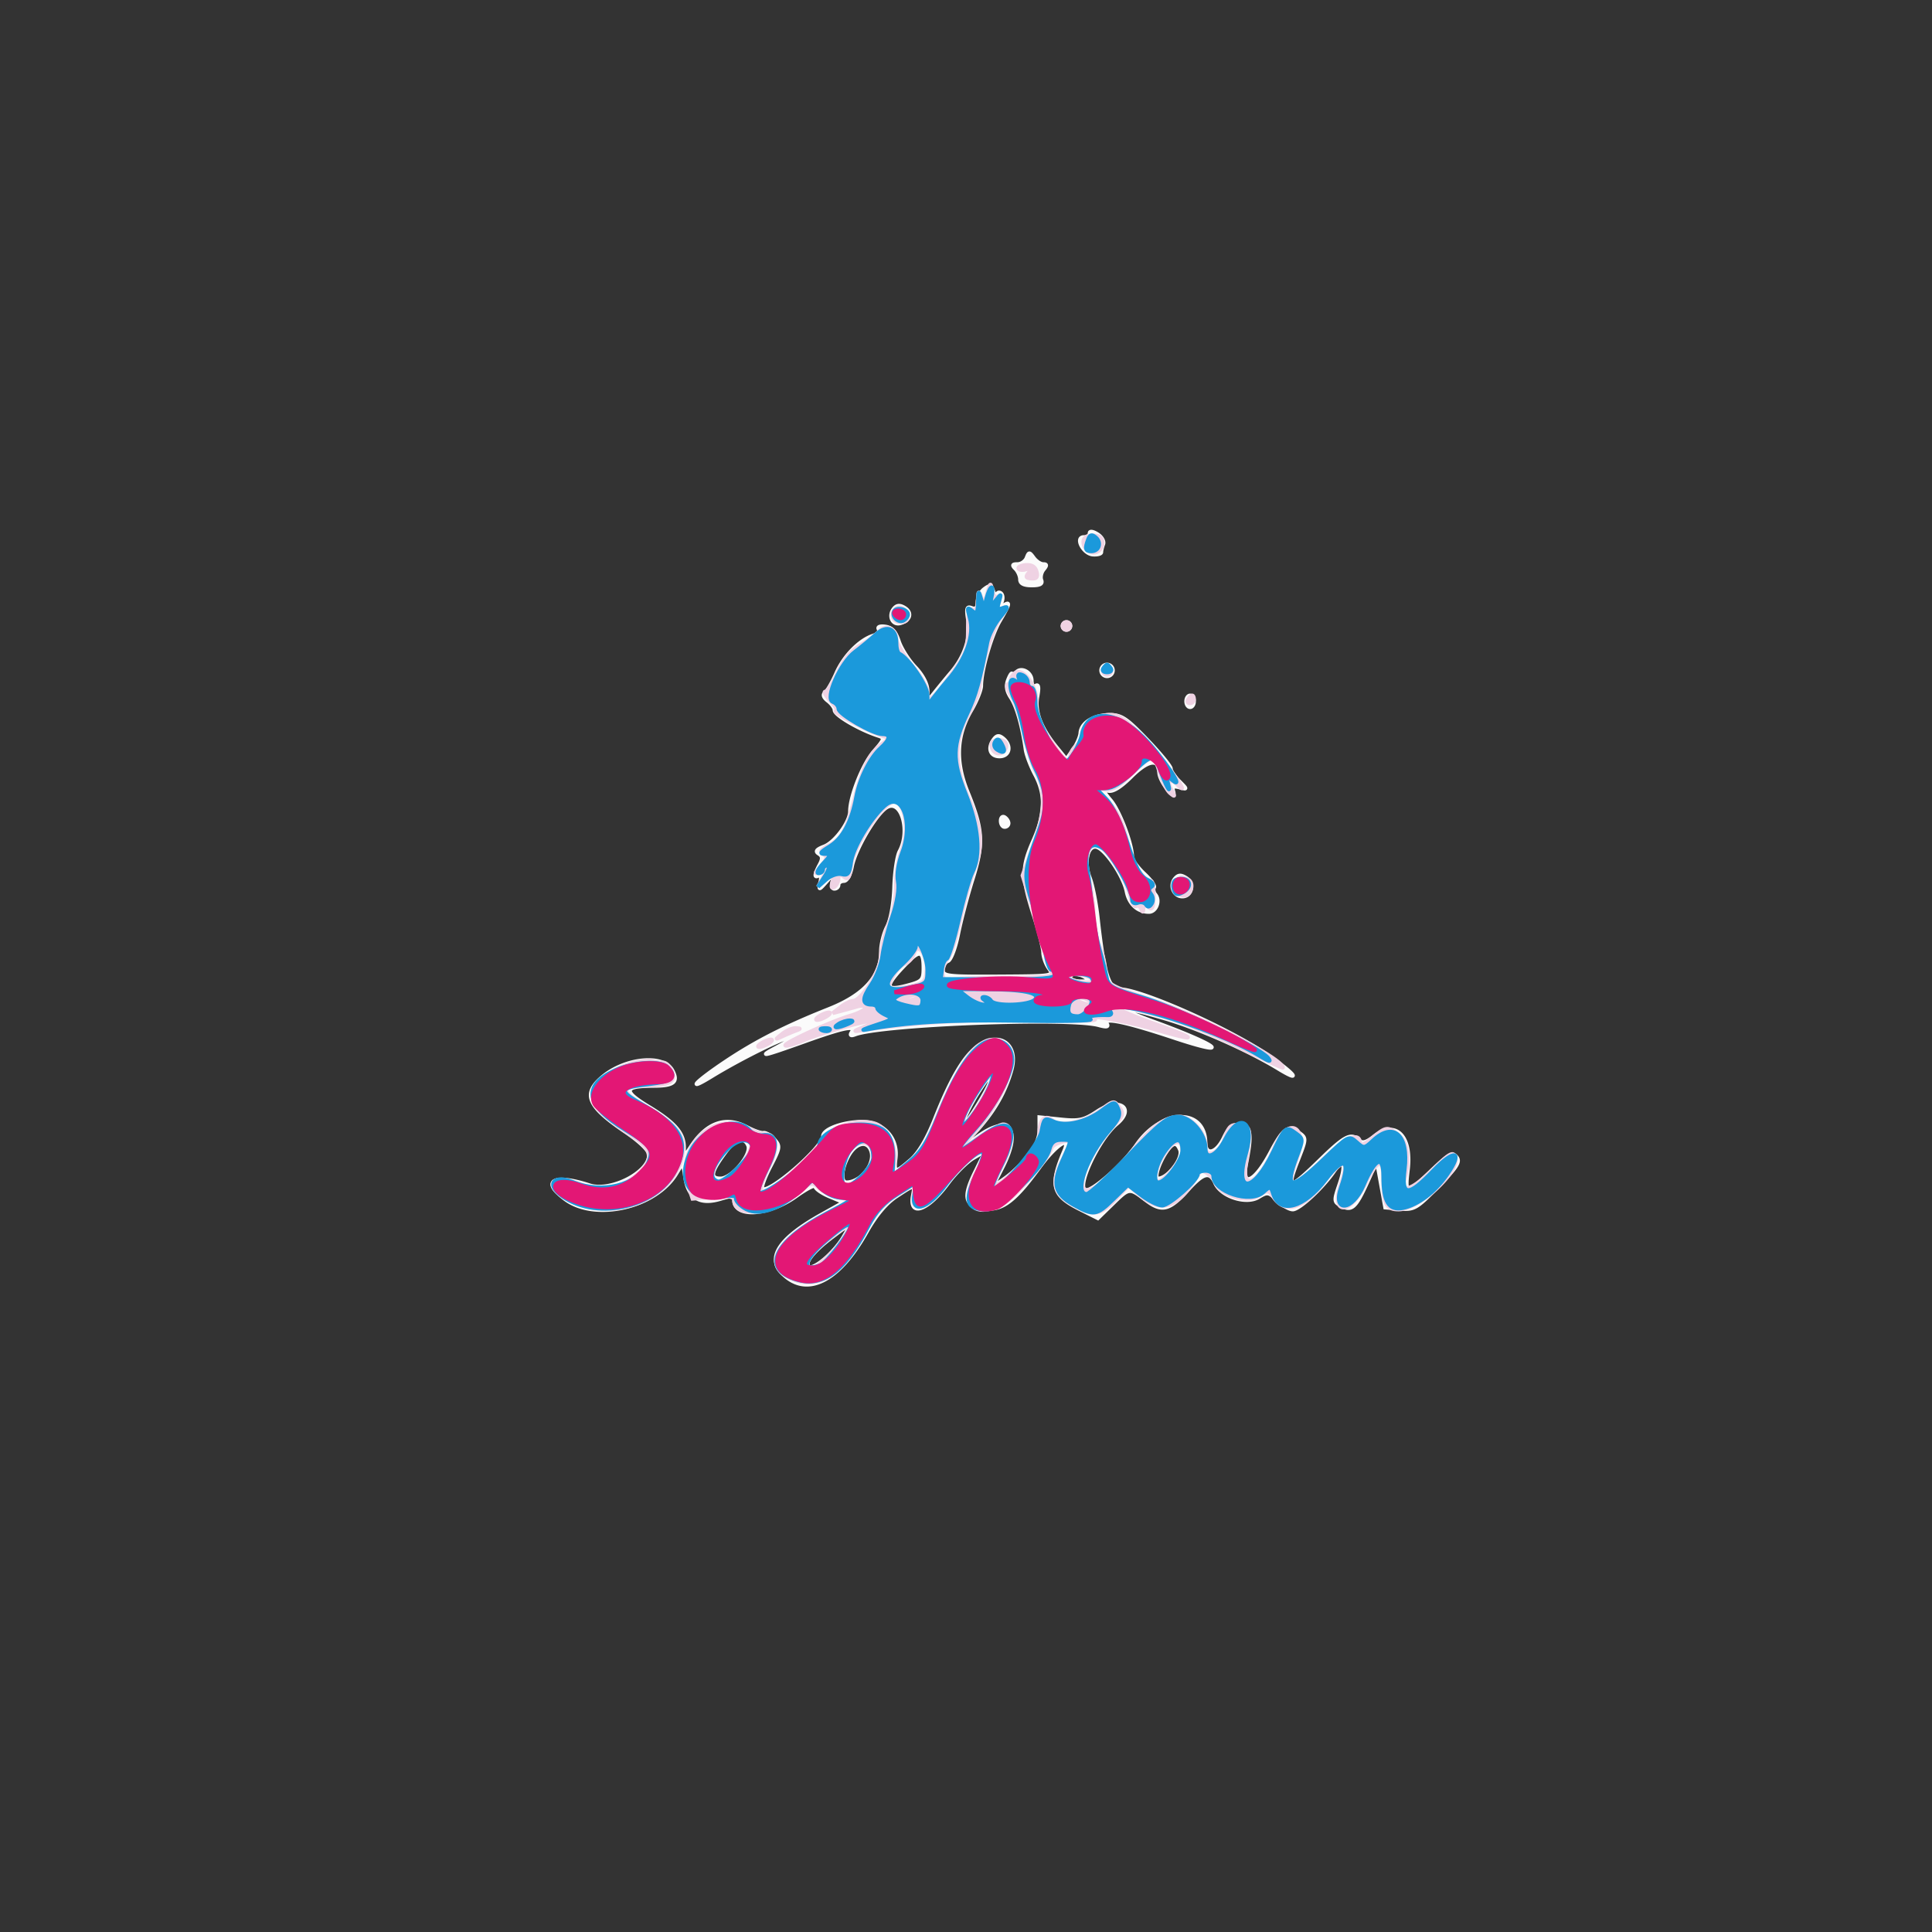 <svg xmlns="http://www.w3.org/2000/svg" viewBox="0 0 500 500"><rect x="0" y="0" width="500" height="500" fill="#333333" stroke="none"/><path fill="#fbfbfb" stroke="#fbfbfb" d="M282 137.992c0 .554-.66 1.008-1.468 1.008-2.421 0-.211 4.321 2.304 4.506 1.19.088 2.164-.178 2.164-.591s.23-1.352.512-2.085c.281-.734-.394-1.9-1.5-2.591-1.189-.742-2.012-.843-2.012-.247m-16.308 6.368c-.346.902-1.408 1.64-2.361 1.64-1.346 0-1.464.267-.531 1.2.66.66 1.2 1.897 1.2 2.75 0 1.057.958 1.55 3.011 1.55 2.146 0 2.859-.396 2.483-1.377-.291-.757-.016-1.994.611-2.75.864-1.041.834-1.373-.122-1.373-.695 0-1.802-.738-2.462-1.64-1.112-1.521-1.245-1.521-1.829 0m-10.942 8.07c-.963.71-1.75 2.239-1.75 3.399 0 1.482-.455 1.934-1.531 1.521-1.273-.489-1.425.071-.904 3.333.695 4.346-.921 9.246-4.393 13.317a226.489 226.489 0 0 0-4.118 5l-1.987 2.5-.034-2.777c-.02-1.715-1.236-4.042-3.179-6.083-1.73-1.818-3.642-4.844-4.25-6.723-.782-2.421-1.792-3.514-3.465-3.751-1.406-.199-2.108.075-1.735.678.344.557-.284 1.301-1.395 1.653-3.529 1.12-7.587 5.237-9.551 9.69-1.047 2.372-2.365 4.659-2.93 5.082-.658.492-.398 1.252.722 2.11.963.738 1.75 1.83 1.75 2.427 0 1.279 6.525 5.085 11.348 6.619 1.674.532 1.561.915-1.207 4.067-2.789 3.176-6.136 11.586-6.145 15.44-.006 2.764-3.91 8.085-6.713 9.15-1.978.753-2.357 1.254-1.396 1.848 1.008.623 1.059 1.303.216 2.877-1.34 2.504-1.411 3.501-.196 2.751.498-.309.689.452.424 1.691-.475 2.214-.447 2.21 1.726-.249 2.141-2.423 2.188-2.431 1.509-.25-.425 1.366-.281 2.25.367 2.25.587 0 1.067-.45 1.067-1s.625-1 1.389-1c.813 0 1.68-1.554 2.092-3.749.823-4.39 6.172-13.522 8.946-15.272 3.78-2.387 6.285 5.985 3.392 11.337-.649 1.201-1.277 5.378-1.395 9.282-.126 4.159-.879 8.382-1.82 10.2-.882 1.706-1.604 4.61-1.604 6.452 0 6.429-4.39 11.286-13.454 14.884-11.271 4.475-18.948 8.38-26.836 13.649-7.678 5.13-10.322 7.925-3.609 3.815C192.56 273.42 205 267.41 205 268.501c0 .248-1.687 1.342-3.75 2.431-5.291 2.793-4.107 2.552 7.041-1.432 10.354-3.701 13.302-4.269 12.104-2.33-.48.777-.186.964.875.557 6.858-2.632 55.44-4.495 63.064-2.419 2.069.564 2.637.454 2.105-.406-1.058-1.712 5.022-.442 17.061 3.563 15.961 5.31 12.089 2.148-5-4.083-10.754-3.922-9.317-4.369 2.773-.864 8.818 2.557 21.638 8.221 29.626 13.091 6.269 3.822 4.107 1.149-2.943-3.639-10.33-7.015-32.806-16.97-38.315-16.97-2.707 0-4.006-4.321-5.559-18.5-.421-3.85-1.334-8.47-2.028-10.268-1.571-4.069-.644-8.492 1.687-8.043 2.241.431 7.036 7.516 7.842 11.588.637 3.213 2.847 5.223 5.744 5.223 1.893 0 2.997-2.905 1.699-4.469-.555-.668-.726-1.498-.38-1.844.346-.345-.783-1.947-2.509-3.559-1.725-1.612-3.137-3.568-3.137-4.348 0-3.339-3.244-11.917-5.538-14.642-2.081-2.474-2.189-2.879-.661-2.48 1.209.316 3.242-.936 6.006-3.7 4.308-4.309 7.193-4.75 7.193-1.1 0 1.056.938 2.983 2.084 4.281 1.333 1.51 1.9 1.771 1.575.724-.39-1.253-.022-1.509 1.574-1.092 2.071.542 2.071.533-.075-1.613-1.187-1.187-2.158-2.647-2.158-3.245 0-.597-2.771-3.972-6.159-7.5-5.36-5.582-6.624-6.409-9.75-6.381-4.092.036-7.306 2.047-7.476 4.677-.063.985-.91 2.914-1.881 4.287l-1.767 2.496-2.445-2.996c-4.145-5.077-5.775-9.334-5.051-13.192.443-2.364.311-3.287-.407-2.843-.613.378-1.064-.17-1.064-1.295 0-2.347-3.007-3.758-4.155-1.95-.448.706-.85.834-.893.284-.043-.55-.495.037-1.003 1.304-.673 1.677-.481 2.98.705 4.791 1.512 2.307 2.948 7.396 3.785 13.405.191 1.375 1.296 4.283 2.455 6.461 2.771 5.213 2.659 10.039-.394 16.943-3.12 7.055-3.122 9.573-.013 19.308 1.368 4.283 2.493 8.7 2.5 9.815.007 1.116.657 2.947 1.443 4.07 1.42 2.027 1.324 2.043-13 2.123-13.238.073-14.43-.068-14.43-1.713 0-.986.609-2.027 1.353-2.312.744-.286 1.912-3.371 2.597-6.857s2.375-9.917 3.755-14.292c2.911-9.223 2.71-12.795-1.274-22.546-3.23-7.907-2.932-14.583.946-21.2 1.394-2.379 2.539-5.219 2.545-6.312.02-3.997 2.636-13.102 4.828-16.803 2.543-4.294 2.761-5.119 1.08-4.08-.782.483-.962.182-.544-.909.345-.898.196-1.898-.33-2.223-.526-.325-1.001-.002-1.056.718-.055.72-.392.328-.75-.871-.56-1.879-.891-2.002-2.4-.89m-23.295 4.957c-1.643 1.806-.602 4.464 1.528 3.907 2.575-.673 3.167-2.719 1.151-3.978-1.172-.732-1.968-.711-2.679.071M275 162c0 .55.45 1 1 1s1-.45 1-1-.45-1-1-1-1 .45-1 1m10 11.5c0 .825.675 1.5 1.5 1.5s1.5-.675 1.5-1.5-.675-1.5-1.5-1.5-1.5.675-1.5 1.5m22 8c0 .825.45 1.5 1 1.5s1-.675 1-1.5-.45-1.5-1-1.5-1 .675-1 1.5m-49.731 9.738c-1.783 2.258-1.085 4.512 1.398 4.512 2.641 0 3.218-2.771.966-4.64-1.028-.853-1.615-.822-2.364.128M259 212.441c0 .857.45 1.559 1 1.559s1-.423 1-.941-.45-1.219-1-1.559c-.55-.34-1 .084-1 .941m45.068 14.977c-1.473 1.775-.295 4.582 1.922 4.582 2.476 0 3.162-3.424.961-4.799-1.349-.842-2.047-.79-2.883.217M235 248.909c-6.243 6.339-6.267 7.778-.101 6.118 3.781-1.018 4.101-1.369 4.101-4.507 0-4.379-.912-4.746-4-1.611M277 253c0 .55 1.238.993 2.75.985 2.143-.012 2.419-.23 1.25-.985-1.957-1.264-4-1.264-4 0m-24.366 18.073c-3.374 2.655-6.679 8.372-10.651 18.427-2.069 5.238-4.251 8.935-6.321 10.709-4.069 3.487-4.337 3.451-3.873-.527.648-5.551-3.641-9.72-9.61-9.343-4.904.31-9.179 2.042-9.179 3.719 0 2.872-14.162 15.113-15.703 13.572-.329-.328.607-2.919 2.079-5.756 2.524-4.866 2.58-5.265.989-7.023-.928-1.026-2.177-1.77-2.776-1.655-.599.116-2.529-.556-4.289-1.493-5.425-2.887-10.358-1.196-14.402 4.938l-1.885 2.859-.006-2.527c-.01-3.739-2.321-6.412-9.114-10.538-6.835-4.152-6.537-5.394 1.298-5.42 5.225-.017 6.421-1.004 4.826-3.983-2.259-4.222-12.192-3.28-18.133 1.719-5.181 4.36-3.866 7.519 5.866 14.098 3.762 2.543 6.25 4.938 6.25 6.014 0 4.561-9.975 9.669-15.423 7.898-9.352-3.04-12.685-1.164-6.34 3.568 7.758 5.788 23.412 2.229 28.741-6.533l1.753-2.882.651 4.072c.82 5.132 3.862 6.889 9.128 5.272 2.811-.862 3.49-.804 3.49.3 0 4.683 8.918 4.126 16.056-1.002 2.719-1.954 4.944-3.08 4.944-2.503s1.646 1.737 3.657 2.577l3.657 1.528-5.678 3.171c-11.014 6.151-14.293 11.105-10.117 15.281 6.239 6.239 14.554 2.105 21.788-10.831 2.35-4.202 5.017-7.389 7.631-9.119 4.89-3.236 4.895-3.237 4.329-.277-1.086 5.681 3.812 3.994 9.048-3.116 1.931-2.622 4.911-5.586 6.622-6.588l3.11-1.82-2.748 5.603c-3.253 6.634-2.556 8.869 2.914 9.34 4.322.372 7.566-2.146 13.809-10.72 4.161-5.713 8.185-8.417 6.447-4.332-3.853 9.057-3.204 11.571 3.905 15.138l4.759 2.388 3.726-3.638c4.44-4.336 4.37-4.328 8.66-1.056 4.153 3.168 6.089 2.701 10.901-2.625 4.073-4.508 5.685-4.903 7.093-1.736 1.536 3.456 8.001 5.537 11.189 3.602 2.341-1.42 2.666-1.364 4.858.828 1.292 1.292 3.097 2.349 4.012 2.349 1.71 0 7.759-5.611 10.716-9.94 2.448-3.584 3.164-1.836 1.386 3.384-1.479 4.339-1.46 4.6.408 5.6 2.721 1.456 3.762.536 6.694-5.922l2.552-5.622 1.086 6 1.086 6 3.884.318c3.602.296 4.318-.127 9.833-5.798 4.914-5.053 5.736-6.371 4.729-7.584-1.036-1.249-2.012-.718-6.522 3.548-6.605 6.246-6.842 6.232-6.068-.357 1.027-8.738-3.242-12.864-8.792-8.498-2.01 1.581-2.997 1.838-3.835 1-2.021-2.021-3.646-1.221-9.891 4.871-8.329 8.125-9.032 8.104-5.769-.176 1.966-4.987 1.981-5.314.309-6.537-3.031-2.216-4.171-1.47-7.573 4.959-4.014 7.587-7.571 9.331-6.334 3.106 1.562-7.861 1.269-9.824-1.514-10.148-2.057-.24-2.865.38-4.233 3.25-1.91 4.003-4.707 4.766-4.756 1.296-.13-9.192-11.381-8.824-17.854.585C290.87 301.05 283.144 308 281.147 308c-2.989 0 3.004-13.04 7.886-17.16 4.858-4.101.56-6.923-4.97-3.263-3.584 2.372-4.751 2.632-9.572 2.134l-5.491-.566v3.392c0 3.641-3.666 8.665-9.197 12.603l-2.964 2.111 2.639-5.208c5.161-10.184 1.546-13.977-7.085-7.436l-4.893 3.708 4.657-5.016c4.967-5.349 7.994-10.527 9.629-16.472 1.886-6.859-3.468-10.225-9.152-5.754m.96 10.965c-2.535 3.83-4.941 8.962-4.202 8.962.623 0 5.669-8.029 6.622-10.538 1.333-3.506.647-3.059-2.42 1.576m-65.895 16.212c-3.767 5.095-4.066 6.75-1.219 6.75 2.86 0 8.056-6.16 7.162-8.49-.94-2.451-3.371-1.739-5.943 1.74m32.017.654c-1.922 3.254-2.274 7.096-.65 7.096 3.695 0 7.472-4.728 6.422-8.038-.91-2.868-3.8-2.396-5.772.942m82.043-.654c-1.985 3.037-3.095 6.75-2.018 6.75 2.475 0 6.493-5.227 5.669-7.373-.852-2.222-1.909-2.042-3.651.623M215.5 320.056c-4.106 3.08-6.5 5.708-6.5 7.135 0 2.693 6.488-2.249 9.307-7.089 2.2-3.778 2.17-3.779-2.807-.046" fill-rule="evenodd"/><path fill="#efd2e3" stroke="#efd2e3" d="M281.077 138.953c-1.636 1.01-.2 4.047 1.913 4.047 2.454 0 3.316-3.687 1.005-4.291-.976-.255-2.289-.146-2.918.244m-17.473 8.215c.253.41 1.233.455 2.178.101 1.414-.529 1.506-.382.519.835-.973 1.2-.853 1.504.638 1.616 1.342.102 1.702-.376 1.338-1.77-.332-1.269-1.277-1.845-2.816-1.717-1.274.105-2.11.526-1.857.935m-8.086 6.296c-.75 2.639-.926 2.748-1.61 1-.643-1.646-.779-1.502-.838.893-.045 1.856-.508 2.689-1.32 2.377-.909-.348-1.25 1.056-1.25 5.143 0 5.08-.435 6.222-4.5 11.819-4.836 6.659-6 7.48-6 4.233 0-1.138-1.8-4.205-4-6.814s-4-5.679-4-6.822c0-2.551-2.843-3.827-4.377-1.964-.618.75-2.803 2.365-4.856 3.589-2.53 1.507-4.462 3.812-5.994 7.153-1.244 2.711-2.68 4.929-3.191 4.929-.512 0 .126 1.125 1.418 2.5 1.292 1.375 1.933 2.507 1.424 2.515-1.584.025 8.036 5.194 11.999 6.447 1.844.583 1.834.67-.256 2.134-2.807 1.966-4.975 6.215-6.77 13.267-2.239 8.797-3.45 11.113-6.683 12.785-2.257 1.167-2.667 1.763-1.649 2.392 1.096.678.98 1.265-.605 3.069-1.752 1.994-1.772 2.162-.187 1.583 1.556-.568 1.63-.373.605 1.581l-1.169 2.227 2.278-2 2.279-2-.74 2.375c-.509 1.632-.394 2.161.367 1.691.609-.376 1.107-1.388 1.107-2.247 0-1.209.31-1.306 1.367-.43 1.106.918 1.465.398 1.884-2.724.795-5.925 9.435-18.095 11.806-16.629 2.429 1.5 3.133 7.677 1.395 12.228-.966 2.53-1.681 6.733-1.589 9.341.099 2.77-.67 6.868-1.847 9.855-1.109 2.813-2.016 6.605-2.016 8.427 0 3.533-5.019 11.588-7.256 11.645-.684.017-2.144.739-3.244 1.603l-2 1.572 2-.524c1.1-.288 3.012-.815 4.25-1.171 1.238-.356 2.25-.238 2.25.262s-1.734 1.429-3.853 2.064c-5.273 1.58-17.471 7.172-16.896 7.746.256.256 2.442-.38 4.857-1.414 4.314-1.848 16.618-5.243 18.456-5.094.515.042-.639.723-2.564 1.513-3.412 1.4-3.424 1.426-.5 1.004 14.781-2.129 26.183-2.776 42.684-2.421 10.433.224 18.147.049 17.143-.39-3.617-1.58 7.869.39 15.917 2.73 11.211 3.26 10.862 2.432-.693-1.644-5.251-1.853-9.548-3.736-9.549-4.185-.001-.45.786-.592 1.748-.315.962.276 5.415 1.468 9.895 2.648 4.48 1.181 13.368 4.731 19.75 7.891 6.383 3.159 11.605 5.588 11.605 5.398 0-2.283-21.375-13.378-33.5-17.388C286.659 255 286 254.583 286 251c0-1.516-.675-4.371-1.5-6.346-.825-1.974-1.5-5.623-1.5-8.108 0-2.484-.536-6.52-1.19-8.967-1.526-5.706.06-10.312 2.926-8.495 2.385 1.512 6.902 8.993 7.744 12.823.375 1.711 1.058 2.879 1.516 2.595.458-.283 1.061.051 1.34.742.377.935.526.905.585-.116.057-.982.435-1.078 1.329-.337.962.797 1.269.133 1.33-2.878.045-2.152-.275-3.913-.711-3.913-1.891 0-4.816-4.618-5.928-9.36-1.483-6.324-2.455-8.336-5.813-12.033-2.594-2.855-2.599-2.885-.34-2.333 1.753.428 3.381-.474 6.963-3.858 5.708-5.391 5.874-5.4 7.371-.404.661 2.206 1.878 4.569 2.704 5.25 1.307 1.078 1.346.947.303-1.012-1.302-2.443-.31-3.006 1.762-1 3.892 3.77-4.28-7.546-8.981-12.436-4.324-4.497-6.255-5.814-8.527-5.814-3.636 0-7.383 2.505-7.383 4.934 0 1.002-.675 2.381-1.5 3.066s-1.5 1.865-1.5 2.622c0 2.59-1.5 1.353-5.296-4.368-2.92-4.399-3.728-6.533-3.5-9.237.368-4.37-3.567-9.682-5.708-7.704-.708.653-1.082 1.525-.832 1.937.25.412-.059.75-.687.75-.689 0-.372 1.285.802 3.25 1.068 1.787 2.529 6.175 3.245 9.75.717 3.575 2.13 8.068 3.14 9.985 2.536 4.815 2.3 10.127-.848 19.013l-2.684 7.578 2.593 8.462c1.426 4.654 2.911 10.037 3.299 11.962.389 1.925 1.16 4.063 1.714 4.75.795.988-1.731 1.25-12.034 1.25-7.172 0-13.752.273-14.622.607-2.007.77-2.195-3.217-.261-5.528.726-.869 2.115-5.179 3.085-9.579.971-4.4 2.664-10.475 3.763-13.5 2.354-6.477 1.986-10.343-1.839-19.344-3.415-8.036-3.343-14.023.248-20.622 1.48-2.719 2.769-5.752 2.865-6.739.588-6.043 3.19-14.949 5.259-17.997 1.814-2.673 2.01-3.401.79-2.933-1.287.494-1.484.184-.95-1.497.428-1.35.297-1.886-.363-1.478-.57.352-1.212-.38-1.427-1.625-.357-2.069-.464-2.008-1.234.699m-23.83 4.182c-1.416 1.415-.615 3.354 1.385 3.354 1.398 0 1.968-.543 1.75-1.667-.357-1.841-2.064-2.759-3.135-1.687M275 162c0 .55.45 1 1 1s1-.45 1-1-.45-1-1-1-1 .45-1 1m10.553 10.915a1.116 1.116 0 0 0 .362 1.532c.521.322 1.21.159 1.532-.362a1.116 1.116 0 0 0-.362-1.532 1.116 1.116 0 0 0-1.532.362M307.5 181c-.34.55-.141 1 .441 1s1.059-.45 1.059-1-.198-1-.441-1-.719.45-1.059 1m-50.194 10.712c-1.519.531-.518 3.288 1.194 3.288.707 0 1.531-.638 1.83-1.417.584-1.524-1.077-2.552-3.024-1.871m47.08 36.053c-1.48.977-.309 3.666 1.743 4.001 2.113.345 3.174-3.436 1.179-4.201-1.777-.682-1.562-.697-2.922.2m-67.81 18.997c-.373 1.175-1.487 2.392-2.475 2.706-1.755.557-4.618 5.348-3.728 6.238.246.246 2.4.064 4.787-.405 3.852-.757 4.373-1.187 4.634-3.827.401-4.057-2.212-7.883-3.218-4.712m39.809 6.052c.856 1.385 6.752 2.102 6.315.767-.195-.595-1.828-1.225-3.63-1.402-1.903-.187-3.028.08-2.685.635M234.5 258l-3 .763 2.691.119c1.48.065 2.969-.332 3.309-.882.34-.55.479-.947.309-.882-.17.065-1.659.462-3.309.882m44.5 1c.825.533 2.175.969 3 .969 1.333 0 1.333-.107 0-.969-.825-.533-2.175-.969-3-.969-1.333 0-1.333.107 0 .969m-67 4c-.825.533-1.05.969-.5.969s1.675-.436 2.5-.969c.825-.533 1.05-.969.5-.969s-1.675.436-2.5.969m-9.559 4.555c-1.91 1.53-1.909 1.541.059.635 1.1-.506 2.675-1.17 3.5-1.476 1.296-.48 1.288-.567-.059-.635-.857-.043-2.432.621-3.5 1.476M197 270c-.825.533-1.05.969-.5.969s1.675-.436 2.5-.969c.825-.533 1.05-.969.5-.969s-1.675.436-2.5.969m56.238.546c-2.91 2.038-6.949 9.046-10.914 18.935-2.474 6.17-4.18 8.823-7.401 11.507l-4.187 3.489.696-3.166c.781-3.558-1.314-8.642-4.198-10.186-3.502-1.874-11.11-.118-13.519 3.12-3.118 4.191-10.454 11.17-13.85 13.176-3.663 2.164-3.831.621-.646-5.935 2.308-4.751 1.773-7.963-1.335-8.005-.765-.011-3.088-.825-5.163-1.809-8.5-4.034-17.817 5.446-14.684 14.939l1.194 3.618 5.384-.447c4.087-.339 5.385-.119 5.385.91 0 4.619 10.51 3.433 16.545-1.866 3.37-2.959 3.591-3.013 5.443-1.337 1.061.961 3.411 2.064 5.221 2.451l3.291.704-6.207 3.171c-12.801 6.538-16.96 13.238-10.343 16.659 7.266 3.757 13.762-.038 19.965-11.662 2.57-4.817 4.627-7.185 8.323-9.578l4.909-3.18-.653 2.973c-1.115 5.075 3.615 4.129 7.485-1.497 3.078-4.474 9.636-10.248 10.574-9.311.274.274-.723 2.852-2.216 5.729-4.007 7.724-.217 11.596 7.357 7.517 3.069-1.652 11.488-11.373 12.461-14.386.389-1.204 4.845-2.465 4.845-1.372 0 .205-.927 2.189-2.059 4.409-2.963 5.807-2.29 8.854 2.559 11.592 5.467 3.087 7.21 2.879 11.183-1.334l3.42-3.626 2.199 2.001c6.213 5.655 10.603 4.163 16.252-5.523.494-.847 3.458 1.236 3.946 2.773 1.014 3.196 8.219 5.415 11.212 3.454 2.342-1.534 2.561-1.509 3.94.461 3.028 4.323 7.741 2.871 13.099-4.035 4.889-6.301 6.594-6.177 4.331.315-2.867 8.224 2.193 8.474 6.199.306 3.261-6.65 4.719-6.984 4.719-1.082 0 6.134.756 7.582 3.959 7.582 5.349 0 16.04-9.953 14.633-13.622-.557-1.45-1.55-.863-6.032 3.562-5.153 5.09-8.321 6.033-7.075 2.108 1.454-4.582.845-9.362-1.428-11.203-2.941-2.381-3.314-2.341-6.98.744-1.692 1.424-3.077 2.085-3.077 1.469 0-3.316-3.489-1.905-9.452 3.82-8.598 8.257-9.856 8.245-6.878-.065 2.992-8.349-2.308-11.162-5.773-3.063-3.976 9.295-8.571 12.068-7.459 4.5 1.368-9.305 1.302-9.722-1.592-10.057-2.247-.26-2.828.221-3.792 3.144-1.376 4.169-5.054 5.773-5.054 2.204 0-3.46-3.696-7.542-6.823-7.534-3.648.009-7.189 2.545-11.917 8.536-4.649 5.892-9.817 10.457-11.837 10.457-3.57 0 .709-10.166 7.18-17.057 2.098-2.234 2.23-2.789 1.044-4.411-1.303-1.783-1.49-1.754-4.752.722-4.087 3.103-10.289 4.494-12.362 2.773-2.094-1.737-3.533-.387-3.533 3.316 0 2.583-1.091 4.303-5.475 8.633-6.471 6.39-7.545 6.174-3.931-.791 2.751-5.303 2.751-10.185-.001-10.185-.753 0-3.782 1.657-6.731 3.683l-5.362 3.683 4.51-5.024c8.397-9.355 12.413-20.975 8.056-23.307-2.653-1.42-4.241-1.301-6.828.511m-88.898 4.414c-5.071 1.205-9.752 4.426-10.812 7.44-1.078 3.066 1.297 5.778 10.37 11.84 4.846 3.238 5.245 5.797 1.45 9.313-4.436 4.111-9.292 5.028-15.262 2.881-9.136-3.286-9.641 1.661-.525 5.142 11.288 4.311 25.397-2.38 27.096-12.851.778-4.795-1.355-7.625-9.213-12.22-7.089-4.146-7.077-5.407.056-5.56 5.921-.127 7.421-.992 6.408-3.695-.464-1.238-1.496-2.25-2.294-2.25s-2.05-.178-2.782-.396c-.733-.217-2.754-.058-4.492.356m89.903 5.732c-2.779 3.952-5.477 9.407-4.926 9.959.561.56 3.772-3.895 6.122-8.494 2.164-4.234 1.406-5.163-1.196-1.465m-65.944 16.558c-5.257 5.772-5.122 10.829.197 7.344 2.909-1.905 6.674-7.511 5.893-8.773-.955-1.546-4.04-.822-6.09 1.429m31.772.387c-2.077 2.641-2.901 9.363-1.148 9.363 2.114 0 7.077-5.298 7.077-7.554 0-3.923-3.441-4.972-5.929-1.809m81.987.016c-2.24 2.849-3.673 7.065-2.723 8.015.994.994 6.665-5.415 6.665-7.532 0-3.187-1.655-3.389-3.942-.483m-87.968 23.37c-4.868 3.848-6.566 6.977-3.786 6.977 1.527 0 6.945-5.505 8.611-8.75 1.574-3.066 1.055-2.875-4.825 1.773" fill-rule="evenodd"/><path fill="#1b99db" stroke="#1b99db" d="M281.617 139.556c-.937 2.441-.756 3.111.84 3.111 2.012 0 2.707-2.286 1.1-3.619-.994-.826-1.477-.699-1.94.508m-26.286 15.194-.707 2.75-.712-2.5c-.648-2.274-.722-2.196-.812.872-.084 2.833-.333 3.18-1.554 2.166-1.246-1.034-1.328-.763-.57 1.877 1.271 4.434-.914 10.614-5.689 16.085-.72.825-2.189 2.625-3.265 4l-1.955 2.5-.034-2.715c-.029-2.365-4.991-9.6-7.283-10.618-.412-.184-.75-1.366-.75-2.628 0-3.927-2.425-4.989-5.331-2.335-1.383 1.263-3.83 3.285-5.437 4.494-3.775 2.839-7.858 12.125-5.695 12.954.804.309 1.463 1.117 1.463 1.796 0 1.407 8.94 6.552 11.385 6.552 2.206 0 2.026 1.318-.491 3.595-2.723 2.463-5.445 7.919-6.299 12.63-1.154 6.356-3.515 10.755-6.871 12.802-2.447 1.492-2.76 1.966-1.3 1.969 1.787.004 1.756.183-.424 2.504-1.292 1.375-1.82 2.5-1.174 2.5.646 0 1.174-.45 1.174-1s.502-1 1.115-1c.661 0 .395 1.119-.655 2.75l-1.77 2.75 2.122-1.875c1.186-1.048 2.968-1.654 4.04-1.374 1.576.412 2.005-.147 2.406-3.136.498-3.718 4.927-11.162 8.637-14.52 4.489-4.062 7.63 4.122 4.614 12.021-1.042 2.727-1.492 5.72-1.131 7.523.369 1.847-.194 5.346-1.47 9.135-1.138 3.378-2.282 7.908-2.542 10.066-.261 2.158-1.554 5.515-2.875 7.459-2.472 3.637-2.451 5.201.068 5.201.793 0 1.441.381 1.441.847 0 .466 1.012 1.304 2.25 1.862 2.074.935 1.858 1.142-2.75 2.637-2.75.892-3.875 1.411-2.5 1.154 10.395-1.946 21.554-2.606 39.332-2.325 11.337.179 19.837.019 18.89-.355-1.672-.66.684-1.228 4.517-1.09.682.024 1.022-.308.756-.738-2.994-4.845 25.954 3.636 38.485 11.275 2.509 1.529 3.144 1.677 2.211.515-2.213-2.754-24.213-13.301-32.971-15.805-7.254-2.074-8.342-2.684-8.778-4.922-.274-1.405-1.144-4.805-1.934-7.555s-1.669-7.7-1.955-11c-.285-3.3-.801-7.694-1.147-9.764-.85-5.093.844-7.274 4.028-5.187 2.264 1.483 7.566 10.82 7.566 13.322 0 .77.627 1.103 1.468.78.807-.31 1.764-.085 2.125.499.439.711.928.624 1.475-.26.45-.727.371-1.86-.174-2.517-.665-.801-.617-1.426.146-1.898.731-.452.303-1.112-1.202-1.852-1.739-.855-3.034-3.301-5.055-9.547-1.626-5.026-3.809-9.538-5.437-11.237l-2.72-2.839h2.605c1.68 0 4.086-1.422 6.769-4 4.931-4.738 5.732-4.88 7.041-1.25 1.67 4.634 3.104 7.266 2.32 4.258-.591-2.267-.494-2.363 1.07-1.065 3.561 2.956-2.791-6.432-7.55-11.157-7.104-7.054-14.517-7.404-15.877-.75-.551 2.695-3.093 6.964-4.147 6.964-2.006 0-7.857-11.11-7.857-14.919 0-2.245-.45-4.081-1-4.081s-1-.627-1-1.393-.652-1.643-1.449-1.949c-1.036-.398-1.268-.072-.813 1.143.535 1.429.39 1.499-.914.44-1.804-1.465-1.83 1.987-.04 5.385.543 1.031 1.533 4.574 2.202 7.874.668 3.3 2.01 7.575 2.983 9.5 2.979 5.896 3.198 9.595.936 15.811-4.126 11.342-4.129 11.375-1.466 19.832 1.36 4.321 2.775 9.769 3.145 12.107.369 2.338 1.064 4.25 1.544 4.25s.871.563.87 1.25c-.002.946-3.586 1.235-14.75 1.188l-14.748-.062.279-2.438c.154-1.341.691-2.579 1.193-2.752.503-.173 1.905-4.673 3.117-10 1.211-5.327 2.812-10.901 3.557-12.386 2.282-4.55 1.652-11.906-1.747-20.393-3.534-8.826-3.444-12.481.513-20.907 2.12-4.515 3.159-8.225 5.119-18.274.351-1.801 1.838-4.703 3.304-6.449 2.042-2.433 2.241-3.013.85-2.483-1.517.579-1.706.324-1.147-1.55.66-2.214.647-2.217-.95-.244-1.571 1.941-1.6 1.918-.995-.75.343-1.512.359-2.75.034-2.75-.324 0-.907 1.238-1.296 2.75m-23.912 3.381c-.852 1.379 1.105 3.281 2.494 2.423.598-.37 1.087-1.047 1.087-1.506 0-1.33-2.871-2.066-3.581-.917M285.5 173c-.34.55.11 1 1 1s1.34-.45 1-1c-.34-.55-.79-1-1-1-.21 0-.66.45-1 1m-27.99 18.983c-.435.704-.183 1.601.583 2.074 1.821 1.126 2.294.457 1.137-1.61-.713-1.275-1.146-1.392-1.72-.464m46.846 35.712c-.629.221-.917 1.269-.639 2.329.404 1.546.878 1.728 2.393.917 3.019-1.616 1.518-4.392-1.754-3.246m-67.324 17.234c-.018.786-1.607 2.872-3.532 4.635-5.428 4.971-4.836 7.363 1.5 6.065 4.888-1.001 5-1.105 5-4.635 0-3.422-2.895-9.338-2.968-6.065M276 252.875c0 .931 6.016 2.443 6.76 1.698.242-.242.144-.92-.219-1.506-.788-1.276-6.541-1.445-6.541-.192M250.273 258c1.398 1.1 3.371 1.993 4.385 1.985 1.555-.013 1.608-.167.342-.985-.901-.582-1.025-.975-.309-.985.655-.008 1.469.435 1.809.985.939 1.519 10.069 1.224 11.39-.367 1.417-1.707-3.133-2.606-13.275-2.622L247.73 256l2.543 2m-18.13-.11c-1.597 1.012-.758 1.636 3.392 2.525 2.571.55 3.058.339 3.188-1.383.164-2.188-3.834-2.882-6.58-1.142m44.582 2.052c-.591 2.26-.016 3.058 2.201 3.058 1.735 0 4.333-3.408 3.348-4.392-1.399-1.4-5.064-.519-5.549 1.334M217 265c-1.828 1.181-.249 1.181 2.5 0 1.319-.567 1.489-.878.5-.914-.825-.031-2.175.381-3 .914m-4.187 1.683c.721.289 1.584.253 1.916-.079.332-.332-.258-.568-1.312-.525-1.165.048-1.402.285-.604.604m40.598 4.089c-3.528 2.918-6.723 8.302-10.477 17.65-2.855 7.112-4.449 9.657-7.761 12.392l-4.169 3.441.159-4.057c.26-6.636-2.122-9.198-8.551-9.198-5.51 0-10.612 2.621-10.612 5.451 0 2.461-14.333 13.549-15.721 12.162-.302-.303.726-3.071 2.286-6.153 3.071-6.071 2.603-9.237-1.282-8.673-1.087.158-2.551-.405-3.252-1.25-3.446-4.152-12.902-.483-15.64 6.069-3.062 7.33.143 11.965 7.659 11.074 2.928-.346 4.78-.214 4.45.319-.31.502.596 1.673 2.013 2.602 3.375 2.211 8.577.762 13.956-3.888l3.837-3.316 2.301 2.301c1.453 1.453 3.518 2.312 5.598 2.328 3.034.025 2.702.34-4.205 3.982-12.921 6.814-16.703 13.547-9.338 16.624 7.526 3.145 13.542-.831 20.015-13.228 2.058-3.942 4.146-6.231 7.706-8.447l4.884-3.04-.609 3.041c-1.053 5.269 3.251 4.118 7.951-2.126 3.969-5.272 8.933-9.623 9.889-8.667.292.292-.642 3.091-2.074 6.221-3.001 6.553-2.299 8.614 2.93 8.614 3.557 0 15.122-11.065 16.246-15.544.44-1.752 1.303-2.456 3.008-2.456 2.886 0 2.867-.329.306 5.462-2.646 5.981-1.973 8.574 2.941 11.336 5.201 2.923 5.927 2.821 10.304-1.454l3.744-3.655 3.482 2.655c1.915 1.461 4.337 2.656 5.382 2.656 1.86 0 9.233-6.521 9.233-8.167 0-.458.9-.833 2-.833s2 .605 2 1.345c0 4.124 9.582 7.248 12.932 4.216 1.789-1.618 1.921-1.599 2.544.364 1.726 5.439 8.026 3.729 13.683-3.713 4.656-6.127 6.428-5.204 3.905 2.034-2.327 6.674 2.945 6.232 5.826-.489 3.036-7.083 5.11-8.022 5.11-2.314 0 6.627 1.429 8.921 5.101 8.187 3.874-.775 8.285-4.136 11.483-8.751 4.187-6.042 1.852-6.646-3.622-.936-6.556 6.837-8.319 6.761-7.434-.322 1.108-8.868-2.861-12.475-8.203-7.457-2.219 2.085-2.377 2.099-4.276.38-1.918-1.736-2.146-1.617-8.345 4.336-8.672 8.327-10.408 8.148-7.019-.725 1.612-4.222 1.604-4.47-.191-5.783-2.727-1.994-2.792-1.943-6.031 4.775-5.148 10.681-10.071 10.896-6.992.306 2.42-8.326-1.668-10.907-5.471-3.453-2.085 4.088-4.997 5.397-5.004 2.25-.008-3.855-3.807-8.25-7.132-8.25-2.703 0-4.569 1.462-12.768 10-5.282 5.5-10.164 10-10.85 10-3.443 0 .092-9.898 5.896-16.509 2.449-2.789 2.936-4.001 2.238-5.565-.873-1.957-.965-1.945-4.314.525-4.118 3.038-9.372 4.186-12.544 2.741-2.16-.984-2.372-.799-2.994 2.624-.625 3.445-10.492 15.184-12.761 15.184-.438 0 .595-2.756 2.296-6.124 4.957-9.82 2.847-13.472-4.663-8.071-7.989 5.746-8.301 5.402-1.771-1.95 4.873-5.486 9.345-13.863 9.361-17.534.021-4.713-4.773-6.697-8.579-3.549m-94.16 6.201c-8.687 3.943-7.816 9.109 2.605 15.44 6.667 4.049 7.477 5.263 5.804 8.694-2.76 5.661-11.873 7.918-19.396 4.804-4.576-1.894-6.933.275-3.419 3.147 8.588 7.018 24.996 3.716 29.905-6.02 3.748-7.432 1.898-11.232-8.312-17.074-6.547-3.745-6.334-4.491 1.54-5.382 6.037-.683 7.338-1.866 4.822-4.382-1.802-1.802-8.751-1.405-13.549.773m93.481 5.923c-4.828 7.456-5.109 11.534-.331 4.814 3.043-4.28 5.232-9.41 4.38-10.262-.174-.174-1.996 2.277-4.049 5.448m-65.637 15.8c-3.183 3.855-3.637 6.291-1.319 7.063 1.66.553 9.536-7.319 8.988-8.983-.922-2.798-4.518-1.898-7.669 1.92m32.978-1.061c-2.079 2.642-2.904 9.365-1.15 9.365 2.007 0 7.077-5.293 7.077-7.389 0-4.715-2.989-5.712-5.927-1.976m81.177.684c-2.209 3.244-3.039 7.681-1.437 7.681 1.881 0 6.187-5.78 6.187-8.305 0-3.651-2.02-3.386-4.75.624m-87.5 22.765c-5.812 4.982-6.494 8.29-1.297 6.296 1.472-.565 7.547-8.461 7.547-9.81 0-1.319-1.777-.32-6.25 3.514" fill-rule="evenodd"/><path fill="#e31775" stroke="#e31775" d="M231.5 159c.34.55 1.041 1 1.559 1s.941-.45.941-1-.702-1-1.559-1-1.281.45-.941 1m30.5 19.05c0 .577.622 2.264 1.383 3.75.76 1.485 1.707 5.175 2.105 8.2.397 3.025 1.629 6.992 2.739 8.816 2.883 4.738 2.857 12.337-.064 19.072-3.031 6.988-1.16 22.295 3.954 32.348 1.791 3.522 1.101 3.911-5.702 3.217-7.705-.786-21.681.308-20.862 1.633.311.503 5.601.921 11.756.929 6.155.009 11.866.452 12.691.985 1.282.828 1.246.972-.25.985-.962.008-1.75.465-1.75 1.015 0 .55 2.025 1 4.5 1s4.5-.45 4.5-1 1.35-1 3-1c2.956 0 3.97 1.283 1.984 2.51-2.633 1.627.541 2.2 4.355.786 5.201-1.928 16.841.923 31.605 7.74 4.706 2.173 7.708 3.298 6.672 2.499-4.054-3.123-17.532-9.457-25.616-12.037-13.287-4.241-12.566-3.742-13.932-9.658-.677-2.937-1.604-8.715-2.058-12.84-.455-4.125-1.246-8.85-1.759-10.5-1.101-3.54.263-8.5 2.337-8.5 1.837 0 8.101 8.696 8.807 12.226.38 1.897 1.173 2.774 2.51 2.774 2.842 0 3.133-4.065.447-6.243-1.239-1.004-2.672-3.969-3.385-7-1.632-6.943-3.56-10.77-6.803-13.502l-2.664-2.245 3.027-.005c3.031-.005 9.473-4.73 9.473-6.949 0-2.517 4.139-.956 5.149 1.943.575 1.649 1.45 2.749 1.945 2.443 2.345-1.449-8.316-14.125-12.95-15.398-4.61-1.266-8.841.97-8.217 4.343.09.488-.699 1.838-1.754 3-1.055 1.162-2.111 2.745-2.347 3.517-.271.886-1.78-.435-4.087-3.579-4.195-5.714-6.067-10.028-5.263-12.124.307-.8.046-2.072-.581-2.828-1.338-1.611-4.895-1.846-4.895-.323m42.598 49.686c-1.123 1.122-.601 3.264.795 3.264 1.89 0 2.813-2.707 1.142-3.348-.737-.283-1.608-.245-1.937.084M276 252.883c0 .869 3.301 2.077 5.75 2.103.688.008 1.25-.661 1.25-1.486 0-1.048-1.056-1.5-3.5-1.5-1.925 0-3.5.398-3.5.883M234 256l-2.5.801 2.5.084c1.375.046 3.175-.352 4-.885 1.91-1.234-.146-1.234-4 0m19.569 15.125c-3.814 3-7.199 8.724-11.051 18.688-2.721 7.037-4.03 9.109-7.173 11.356-4.77 3.411-5.184 3.442-4.593.349 1.286-6.728-1.883-10.418-8.9-10.364-4.186.033-5.506.492-7.236 2.519-8.058 9.439-16.711 16.565-18.248 15.028-.349-.349.557-3.071 2.013-6.048 2.869-5.862 2.633-8.635-.738-8.685-1.179-.017-3.017-.692-4.084-1.5-7.979-6.035-19.487 6.324-14.524 15.598 1.134 2.118 7.217 2.697 9.965.949 1.141-.726 1.629-.423 2.039 1.265 1.145 4.709 12.942 2.268 17.897-3.702 1.132-1.365 1.467-1.301 2.982.569.94 1.161 3.445 2.389 5.579 2.736l3.873.63-6.874 3.489c-14.498 7.359-17.65 14.911-7.254 17.381 5.998 1.425 11.711-3.447 17.561-14.976 1.285-2.531 3.912-5.29 6.887-7.231l4.81-3.138.313 2.981c.467 4.443 2.133 3.703 9.047-4.019 7.911-8.837 11.081-9.725 7.14-2-3.711 7.273-1.512 11.567 4.883 9.537 2.971-.943 11.121-10.363 10.459-12.088-.604-1.574-2.342-1.996-2.342-.569 0 1.051-8.935 8.518-9.508 7.945-.219-.219.909-2.989 2.506-6.156 4.857-9.627 1.714-12.859-6.314-6.494-5.227 4.144-5.822 2.787-1.055-2.405 8.183-8.911 12.011-18.301 8.873-21.767-2.299-2.541-3.577-2.519-6.933.122m-92.069 5.084c-5.66 1.984-9.293 6.539-7.622 9.554.53.955 4.033 3.772 7.783 6.26 8.073 5.353 8.624 6.892 4.096 11.42-4.376 4.376-9.586 5.462-15.683 3.27-6.644-2.389-9.042.661-2.824 3.59 11.373 5.358 25.718.27 28.716-10.185 1.641-5.72-2.788-11.316-11.963-15.117-5.28-2.187-2.103-4.679 6.247-4.901 3.867-.103 4.847-1.603 2.55-3.9-1.444-1.444-7.166-1.439-11.3.009m91.668 5.541c-3.537 5.526-5.494 10.25-4.247 10.25 1.052 0 6.541-8.414 7.99-12.25 1.629-4.309-.398-3.226-3.743 2m-66.632 16.982c-4.045 5.952-2.823 9.097 2.44 6.281 2.408-1.289 6.344-7.685 5.535-8.995-1.456-2.356-5.454-.996-7.975 2.714m34.131-1.917c-4.839 5.347-4.198 11.878.898 9.15 4.502-2.409 6.193-8.091 3.035-10.2-1.623-1.084-2.122-.95-3.933 1.05M217 318.101c-8.903 7.244-10.67 9.899-6.589 9.899 2.526 0 6.465-3.925 9.151-9.12 1.742-3.368.925-3.617-2.562-.779" fill-rule="evenodd"/></svg>